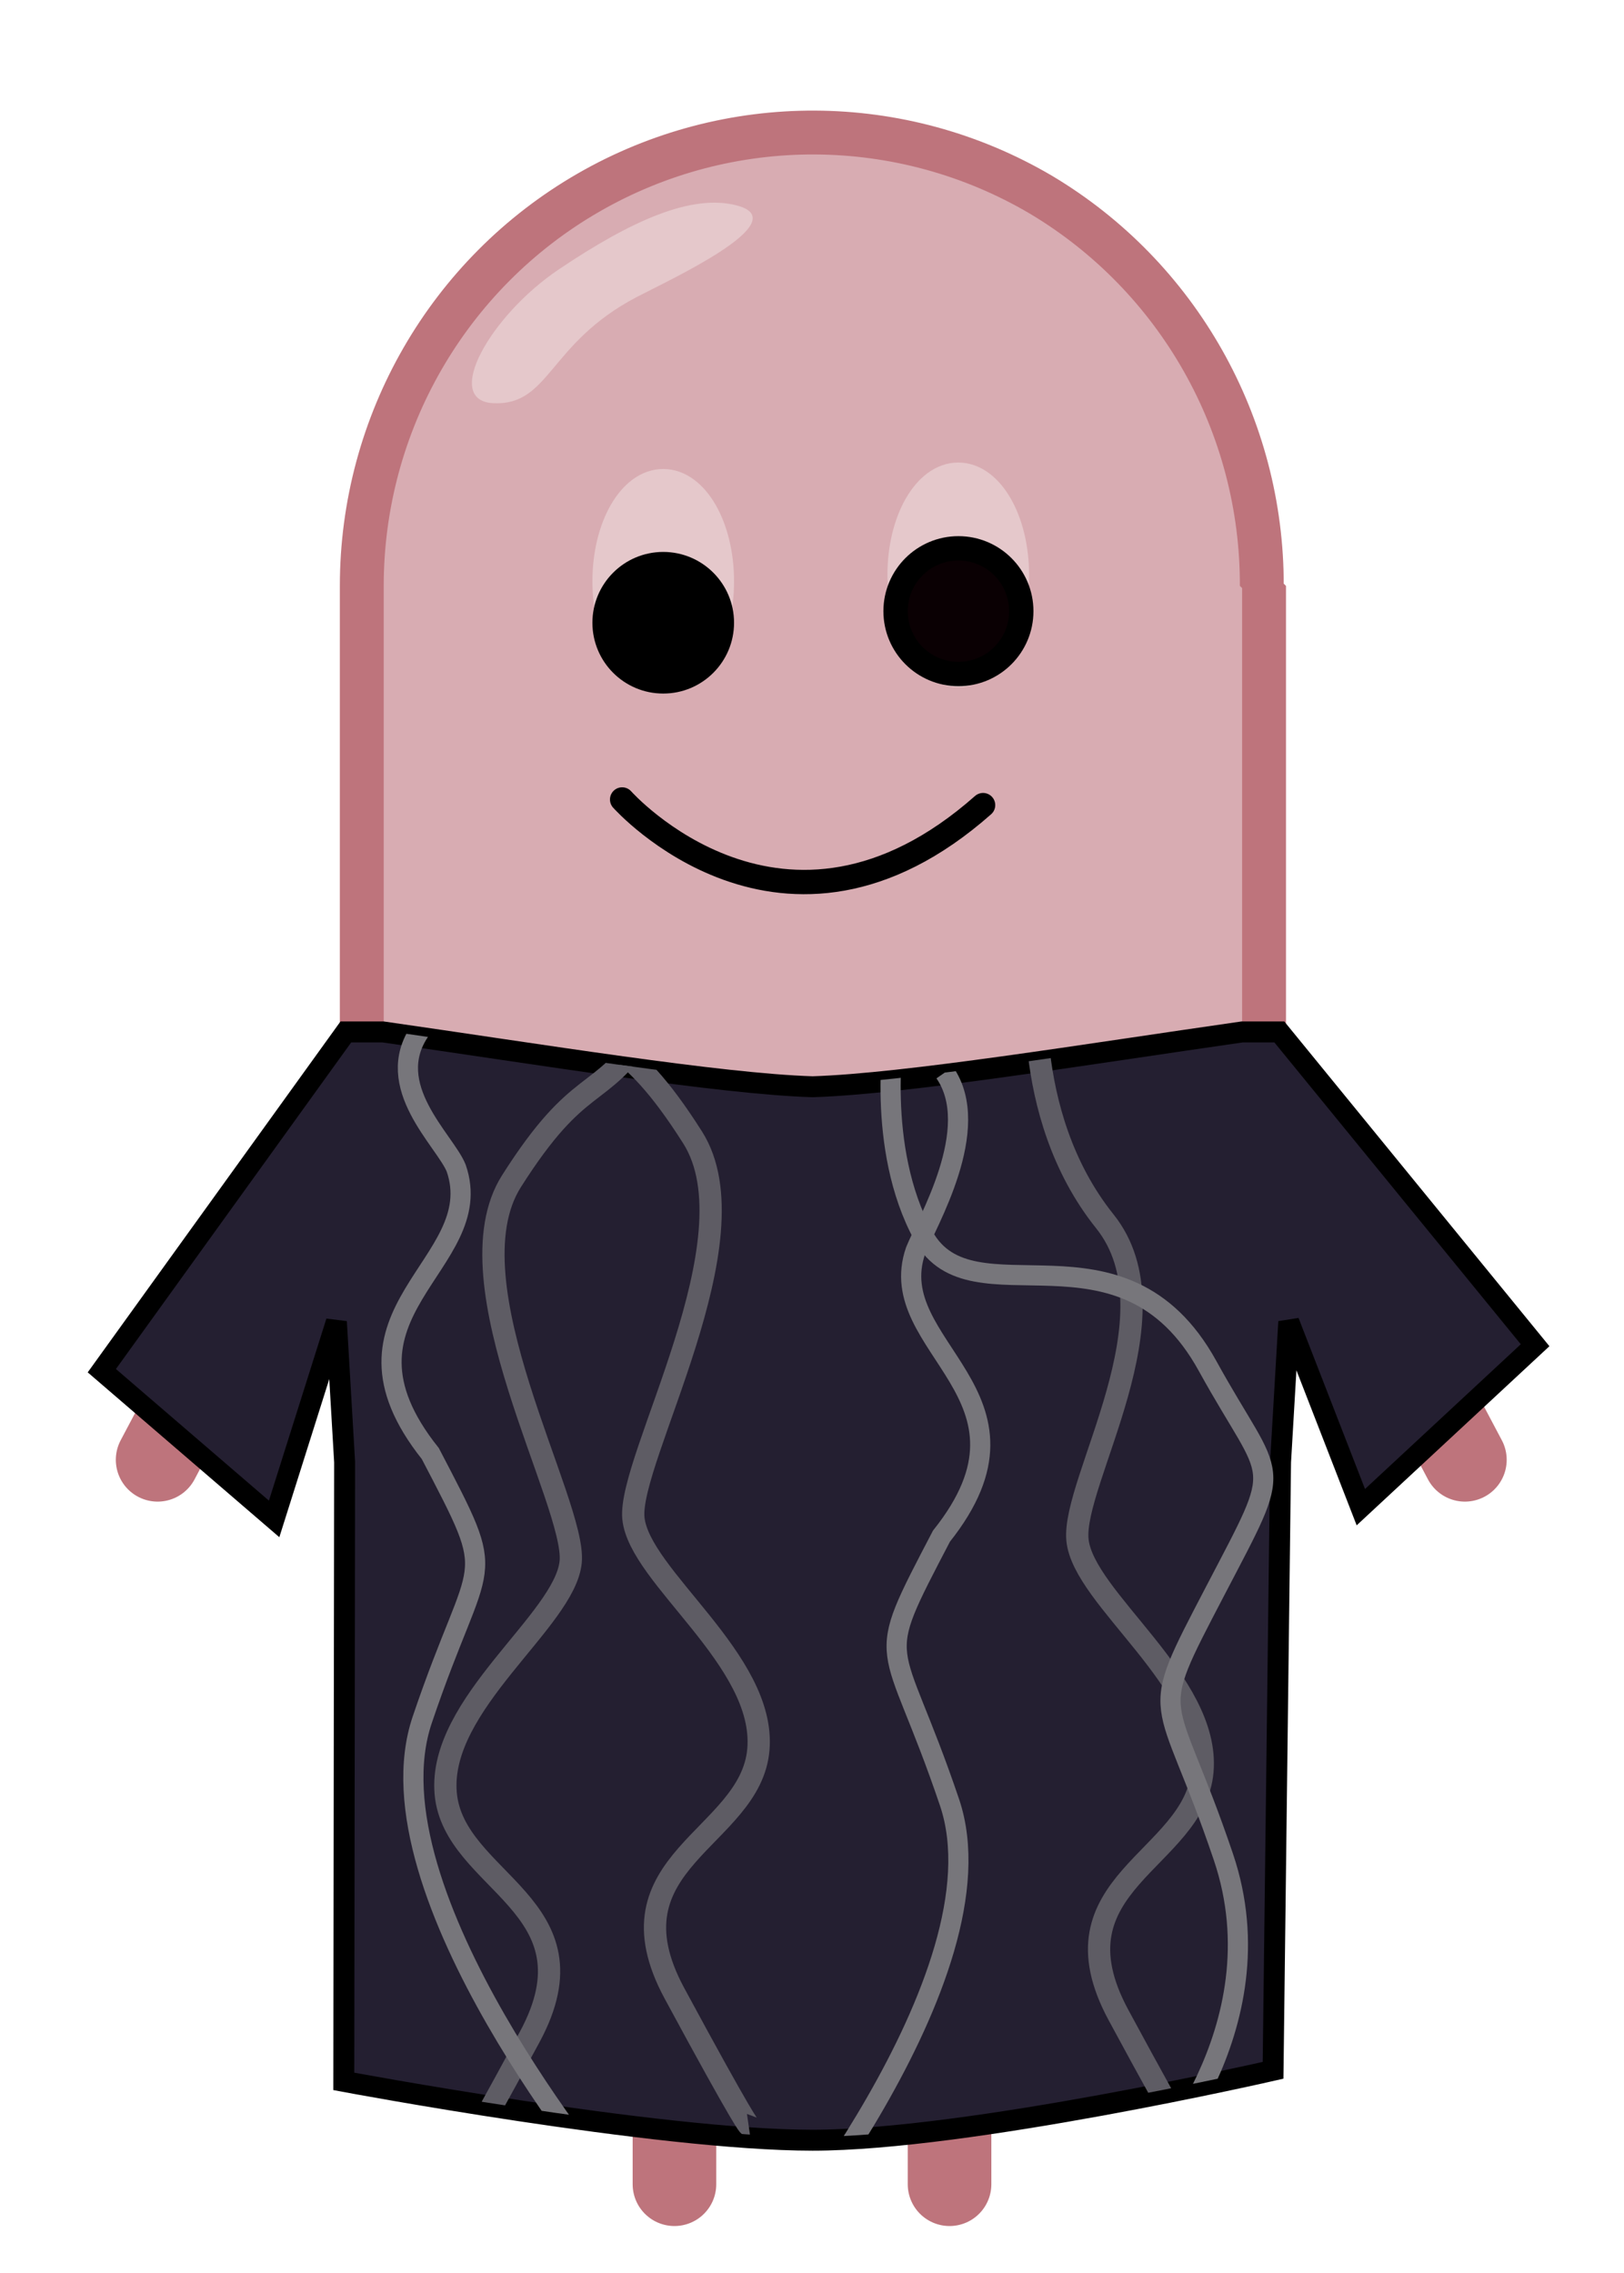 <?xml version="1.0" encoding="UTF-8" standalone="no"?>
<svg
   xmlns:dc="http://purl.org/dc/elements/1.1/"
   xmlns:cc="http://creativecommons.org/ns#"
   xmlns:rdf="http://www.w3.org/1999/02/22-rdf-syntax-ns#"
   xmlns:svg="http://www.w3.org/2000/svg"
   xmlns="http://www.w3.org/2000/svg"
   xmlns:sodipodi="http://sodipodi.sourceforge.net/DTD/sodipodi-0.dtd"
   xmlns:inkscape="http://www.inkscape.org/namespaces/inkscape"
   inkscape:export-ydpi="300"
   inkscape:export-xdpi="300"
   inkscape:export-filename="C:\Users\johan\Bohne.png"
   sodipodi:docname="original.svg"
   inkscape:version="1.0 (4035a4fb49, 2020-05-01)"
   id="svg8"
   version="1.1"
   viewBox="0 0 77.707 108.77"
   height="411.1"
   width="293.694">
  <defs
     id="defs2">
    <clipPath
       clipPathUnits="userSpaceOnUse"
       id="clipPath906">
      <path
         sodipodi:nodetypes="ccccccscccccccccc"
         d="m 54.659,94.176 -11.658,16.184 8.232,7.082 2.974,-9.42 0.393,6.708 -0.039,29.584 c 0,0 14.972,2.81 22.396,2.81 7.423,0 21.999,-3.339 21.999,-3.339 l 0.358,-29.055 0.393,-6.708 3.443,8.859 8.325,-7.736 L 99.255,94.176 H 97.478 C 89.989,95.249 81.419,96.654 76.957,96.795 72.495,96.654 63.925,95.249 56.436,94.176 Z"
         style="fill:#241f31;stroke:#000000;stroke-width:1;stroke-linecap:butt;stroke-linejoin:miter;stroke-miterlimit:4;stroke-dasharray:none;stroke-opacity:1"
         id="path908" />
    </clipPath>
    <clipPath
       clipPathUnits="userSpaceOnUse"
       id="clipPath910">
      <path
         sodipodi:nodetypes="ccccccscccccccccc"
         d="m 54.659,94.176 -11.658,16.184 8.232,7.082 2.974,-9.42 0.393,6.708 -0.039,29.584 c 0,0 14.972,2.81 22.396,2.81 7.423,0 21.999,-3.339 21.999,-3.339 l 0.358,-29.055 0.393,-6.708 3.443,8.859 8.325,-7.736 L 99.255,94.176 H 97.478 C 89.989,95.249 81.419,96.654 76.957,96.795 72.495,96.654 63.925,95.249 56.436,94.176 Z"
         style="fill:#241f31;stroke:#000000;stroke-width:1;stroke-linecap:butt;stroke-linejoin:miter;stroke-miterlimit:4;stroke-dasharray:none;stroke-opacity:1"
         id="path912" />
    </clipPath>
    <clipPath
       clipPathUnits="userSpaceOnUse"
       id="clipPath914">
      <path
         sodipodi:nodetypes="ccccccscccccccccc"
         d="m 54.659,94.176 -11.658,16.184 8.232,7.082 2.974,-9.42 0.393,6.708 -0.039,29.584 c 0,0 14.972,2.81 22.396,2.81 7.423,0 21.999,-3.339 21.999,-3.339 l 0.358,-29.055 0.393,-6.708 3.443,8.859 8.325,-7.736 L 99.255,94.176 H 97.478 C 89.989,95.249 81.419,96.654 76.957,96.795 72.495,96.654 63.925,95.249 56.436,94.176 Z"
         style="fill:#241f31;stroke:#000000;stroke-width:1;stroke-linecap:butt;stroke-linejoin:miter;stroke-miterlimit:4;stroke-dasharray:none;stroke-opacity:1"
         id="path916" />
    </clipPath>
    <clipPath
       clipPathUnits="userSpaceOnUse"
       id="clipPath918">
      <path
         sodipodi:nodetypes="ccccccscccccccccc"
         d="m 54.659,94.176 -11.658,16.184 8.232,7.082 2.974,-9.42 0.393,6.708 -0.039,29.584 c 0,0 14.972,2.81 22.396,2.81 7.423,0 21.999,-3.339 21.999,-3.339 l 0.358,-29.055 0.393,-6.708 3.443,8.859 8.325,-7.736 L 99.255,94.176 H 97.478 C 89.989,95.249 81.419,96.654 76.957,96.795 72.495,96.654 63.925,95.249 56.436,94.176 Z"
         style="fill:#241f31;stroke:#000000;stroke-width:1;stroke-linecap:butt;stroke-linejoin:miter;stroke-miterlimit:4;stroke-dasharray:none;stroke-opacity:1"
         id="path920" />
    </clipPath>
    <clipPath
       clipPathUnits="userSpaceOnUse"
       id="clipPath922">
      <path
         sodipodi:nodetypes="ccccccscccccccccc"
         d="m 54.659,94.176 -11.658,16.184 8.232,7.082 2.974,-9.42 0.393,6.708 -0.039,29.584 c 0,0 14.972,2.81 22.396,2.81 7.423,0 21.999,-3.339 21.999,-3.339 l 0.358,-29.055 0.393,-6.708 3.443,8.859 8.325,-7.736 L 99.255,94.176 H 97.478 C 89.989,95.249 81.419,96.654 76.957,96.795 72.495,96.654 63.925,95.249 56.436,94.176 Z"
         style="fill:#241f31;stroke:#000000;stroke-width:1;stroke-linecap:butt;stroke-linejoin:miter;stroke-miterlimit:4;stroke-dasharray:none;stroke-opacity:1"
         id="path924" />
    </clipPath>
    <clipPath
       clipPathUnits="userSpaceOnUse"
       id="clipPath926">
      <path
         sodipodi:nodetypes="ccccccscccccccccc"
         d="m 54.659,94.176 -11.658,16.184 8.232,7.082 2.974,-9.42 0.393,6.708 -0.039,29.584 c 0,0 14.972,2.81 22.396,2.81 7.423,0 21.999,-3.339 21.999,-3.339 l 0.358,-29.055 0.393,-6.708 3.443,8.859 8.325,-7.736 L 99.255,94.176 H 97.478 C 89.989,95.249 81.419,96.654 76.957,96.795 72.495,96.654 63.925,95.249 56.436,94.176 Z"
         style="fill:#241f31;stroke:#000000;stroke-width:1;stroke-linecap:butt;stroke-linejoin:miter;stroke-miterlimit:4;stroke-dasharray:none;stroke-opacity:1"
         id="path928" />
    </clipPath>
  </defs>
  <sodipodi:namedview
     inkscape:snap-object-midpoints="true"
     units="px"
     fit-margin-bottom="20"
     fit-margin-right="20"
     fit-margin-left="20"
     fit-margin-top="20"
     lock-margins="false"
     inkscape:window-maximized="1"
     inkscape:window-y="-8"
     inkscape:window-x="-8"
     inkscape:window-height="1017"
     inkscape:window-width="1920"
     inkscape:snap-nodes="true"
     inkscape:object-paths="true"
     inkscape:snap-smooth-nodes="true"
     showgrid="false"
     inkscape:document-rotation="0"
     inkscape:current-layer="layer2"
     inkscape:document-units="mm"
     inkscape:cy="264.03315"
     inkscape:cx="30.647066"
     inkscape:zoom="1.4142136"
     inkscape:pageshadow="2"
     inkscape:pageopacity="0.0"
     borderopacity="1.0"
     bordercolor="#666666"
     pagecolor="#ffffff"
     id="base"
     showguides="true"
     inkscape:guide-bbox="true">
    <sodipodi:guide
       position="7.541,38.92"
       orientation="0,-1"
       id="guide899" />
    <sodipodi:guide
       id="guide881"
       orientation="1,0"
       position="38.82,102.43" />
    <sodipodi:guide
       position="38.82,59.472"
       orientation="0,-1"
       id="guide884" />
  </sodipodi:namedview>
  <g
     transform="translate(-38.136,-44.878)"
     style="display:inline"
     id="layer1"
     inkscape:groupmode="layer"
     inkscape:label="Body">
    <path
       style="fill:#be747c;stroke:#be747c;stroke-width:4;stroke-linecap:round;stroke-linejoin:miter;stroke-miterlimit:4;stroke-dasharray:none;stroke-opacity:1"
       d="m 55.976,95.281 -5.149,9.723 -5.149,9.723"
       id="path72"
       sodipodi:nodetypes="ccc" />
    <path
       sodipodi:nodetypes="ccc"
       id="path897"
       d="m 97.932,95.281 5.149,9.723 5.149,9.723"
       style="fill:#be747c;stroke:#be747c;stroke-width:4;stroke-linecap:round;stroke-linejoin:miter;stroke-miterlimit:4;stroke-dasharray:none;stroke-opacity:1" />
    <path
       style="fill:none;stroke:#be747c;stroke-width:4;stroke-linecap:round;stroke-linejoin:miter;stroke-miterlimit:4;stroke-dasharray:none;stroke-opacity:1"
       d="m 70.408,131.121 v 18.268"
       id="path903" />
    <path
       id="path905"
       d="m 83.571,131.121 v 18.268"
       style="fill:none;stroke:#be747c;stroke-width:4;stroke-linecap:round;stroke-linejoin:miter;stroke-miterlimit:4;stroke-dasharray:none;stroke-opacity:1" />
    <path
       sodipodi:nodetypes="cccssccccc"
       id="path1031"
       style="fill:#d8acb2;stroke:#be747c;stroke-width:2.099;stroke-linecap:round;stroke-linejoin:bevel;stroke-miterlimit:4;stroke-dasharray:none;stroke-opacity:1"
       d="M 66.295,54.094 C 59.585,57.96 55.447,65.139 55.447,72.912 v 37.725 c -1.26e-4,7.705 4.067,14.832 10.684,18.724 6.676,3.926 14.932,3.962 21.641,0.095 6.71,-3.867 10.848,-11.046 10.848,-18.819 V 72.912 h -0.108 C 98.535,65.229 94.512,58.107 87.936,54.189 81.26,50.263 73.004,50.227 66.295,54.094 Z" />
    <path
       id="path1061"
       style="fill:#e5c8cb;fill-opacity:1;stroke:none;stroke-width:0.335;stroke-linecap:round;stroke-linejoin:bevel;stroke-miterlimit:4;stroke-dasharray:none;stroke-opacity:1"
       d="m 68.584,59.1 c -4.216,2.213 -4.137,5.204 -6.849,5.069 -2.436,-0.121 -0.148,-4.19 3.137,-6.4 3.442,-2.315 6.368,-3.649 8.551,-3.052 2.817,0.771 -3.336,3.593 -4.838,4.382 z"
       sodipodi:nodetypes="sssss" />
  </g>
  <g
     inkscape:label="Face"
     id="layer4"
     inkscape:groupmode="layer"
     style="display:inline">
    <g
       id="g1049"
       transform="translate(-41.279,-41.35)"
       style="display:inline">
      <path
         id="path1033"
         d="m 71.048,79.603 c 0,0 7.724,8.706 17.27,0.27"
         style="fill:none;stroke:#000000;stroke-width:1.165;stroke-linecap:round;stroke-linejoin:miter;stroke-miterlimit:4;stroke-dasharray:none;stroke-opacity:1" />
      <g
         id="g1047">
        <g
           id="g1039">
          <ellipse
             ry="4.644"
             rx="2.659"
             style="fill:#e5c8cb;fill-opacity:1;stroke:#e5c8cb;stroke-width:1.459;stroke-linecap:round;stroke-linejoin:bevel;stroke-miterlimit:4;stroke-dasharray:none;stroke-opacity:1"
             id="ellipse1035"
             cx="73.014"
             cy="69.163" />
          <circle
             r="2.806"
             cy="71.147"
             cx="73.014"
             id="circle1037"
             style="fill:#000000;fill-opacity:1;stroke:#000000;stroke-width:1.165;stroke-linecap:round;stroke-linejoin:bevel;stroke-miterlimit:4;stroke-dasharray:none;stroke-opacity:1" />
        </g>
        <g
           id="g1045">
          <ellipse
             cy="68.854"
             cx="87.131"
             id="ellipse1041"
             style="fill:#e5c8cb;fill-opacity:1;stroke:#e5c8cb;stroke-width:1.459;stroke-linecap:round;stroke-linejoin:bevel;stroke-miterlimit:4;stroke-dasharray:none;stroke-opacity:1"
             rx="2.659"
             ry="4.644" />
          <circle
             r="3.007"
             cy="70.593"
             cx="87.139"
             id="circle1043"
             style="fill:#0a0003;fill-opacity:1;stroke:#000000;stroke-width:1.165;stroke-linecap:round;stroke-linejoin:bevel;stroke-miterlimit:4;stroke-dasharray:none;stroke-opacity:1" />
        </g>
      </g>
    </g>
  </g>
  <g
     transform="translate(-38.136,-44.878)"
     style="display:inline"
     inkscape:label="Shirt"
     id="layer2"
     inkscape:groupmode="layer">
    <g
       id="g1547"
       style="display:inline"
       transform="translate(-1.2708333e-6)">
      <path
         transform="matrix(0.265,0,0,0.265,38.136,44.878)"
         sodipodi:nodetypes="ccccccscccccccccc"
         d="m 62.447,186.322 -44.062,61.166 31.113,26.765 L 60.74,238.648 62.225,264 62.078,375.812 c 0,0 56.587,10.621 84.645,10.621 28.057,0 83.145,-12.621 83.145,-12.621 L 231.221,264 l 1.484,-25.352 13.012,33.483 31.465,-29.24 L 231,186.322 h -6.717 c -28.304,4.054 -60.697,9.366 -77.561,9.9 -16.864,-0.534 -49.255,-5.846 -77.559,-9.9 z"
         style="fill:#241f31;stroke:#000000;stroke-width:3.78;stroke-linecap:butt;stroke-linejoin:miter;stroke-miterlimit:4;stroke-dasharray:none;stroke-opacity:1;paint-order:markers stroke fill"
         id="path887" />
      <path
         clip-path="url(#clipPath926)"
         sodipodi:nodetypes="cssssc"
         id="path892"
         d="m 59.931,148.655 c 0,0 0.131,0.019 3.547,-6.306 3.416,-6.325 -3.648,-7.39 -4.016,-11.666 -0.367,-4.276 5.7,-8.259 5.98,-11.065 0.281,-2.806 -5.918,-13.36 -2.831,-18.224 3.294,-5.191 4.167,-3.731 6.482,-7.217"
         style="fill:none;stroke:#5e5c64;stroke-width:1.065;stroke-linecap:butt;stroke-linejoin:miter;stroke-miterlimit:4;stroke-dasharray:none;stroke-opacity:1" />
      <path
         clip-path="url(#clipPath922)"
         sodipodi:nodetypes="ccsssc"
         style="fill:none;stroke:#5e5c64;stroke-width:1.065;stroke-linecap:butt;stroke-linejoin:miter;stroke-miterlimit:4;stroke-dasharray:none;stroke-opacity:1"
         d="m 95.203,147.602 c 0,0 -0.131,0.019 -3.547,-6.306 -3.416,-6.325 3.648,-7.39 4.016,-11.666 0.367,-4.276 -5.7,-8.259 -5.98,-11.065 -0.281,-2.806 4.91,-10.75 1.31,-15.248 -4.172,-5.211 -3.19,-12.269 -3.19,-12.269"
         id="path894" />
      <path
         clip-path="url(#clipPath918)"
         sodipodi:nodetypes="csccc"
         id="path896"
         d="m 67.495,149.674 c 0,0 -11.95,-14.237 -9.156,-22.505 2.794,-8.268 3.754,-6.287 0.387,-12.741 -5.389,-6.76 2.839,-9.027 1.239,-13.656 -0.529,-1.323 -3.572,-3.93 -1.72,-6.595"
         style="fill:none;stroke:#77767b;stroke-width:0.965;stroke-linecap:butt;stroke-linejoin:miter;stroke-miterlimit:4;stroke-dasharray:none;stroke-opacity:1" />
      <path
         clip-path="url(#clipPath914)"
         sodipodi:nodetypes="cssssc"
         style="fill:none;stroke:#77767b;stroke-width:0.965;stroke-linecap:butt;stroke-linejoin:miter;stroke-miterlimit:4;stroke-dasharray:none;stroke-opacity:1"
         d="m 92.921,148.865 c 0,0 6.549,-6.867 3.754,-15.135 -2.794,-8.268 -3.754,-6.287 -0.387,-12.741 3.367,-6.455 2.843,-4.922 -0.374,-10.758 -4.095,-7.428 -11.278,-1.986 -13.593,-6.219 -2.315,-4.233 -1.389,-9.837 -1.389,-9.837"
         id="path898" />
      <path
         clip-path="url(#clipPath910)"
         style="fill:none;stroke:#5e5c64;stroke-width:1.065;stroke-linecap:butt;stroke-linejoin:miter;stroke-miterlimit:4;stroke-dasharray:none;stroke-opacity:1"
         d="m 73.955,146.561 c 0,0 -0.131,0.019 -3.547,-6.306 -3.416,-6.325 3.648,-7.39 4.016,-11.666 0.367,-4.276 -5.7,-8.259 -5.98,-11.065 -0.281,-2.806 5.918,-13.36 2.831,-18.224 -3.294,-5.191 -4.167,-3.731 -6.482,-7.217"
         id="path900"
         sodipodi:nodetypes="cssssc" />
      <path
         clip-path="url(#clipPath906)"
         style="fill:none;stroke:#77767b;stroke-width:0.965;stroke-linecap:butt;stroke-linejoin:miter;stroke-miterlimit:4;stroke-dasharray:none;stroke-opacity:1"
         d="m 74.415,153.626 c 0,0 11.95,-14.237 9.156,-22.505 -2.794,-8.268 -3.754,-6.287 -0.387,-12.741 5.389,-6.76 -2.839,-9.027 -1.239,-13.656 0.529,-1.323 3.247,-5.859 1.395,-8.524"
         id="path902"
         sodipodi:nodetypes="csccc" />
    </g>
  </g>
  <g
     transform="translate(-38.136,-44.878)"
     inkscape:label="Pants"
     id="layer3"
     inkscape:groupmode="layer"
     style="display:inline" />
  <g
     inkscape:groupmode="layer"
     id="layer5"
     inkscape:label="Hat"
     style="display:inline" />
</svg>
